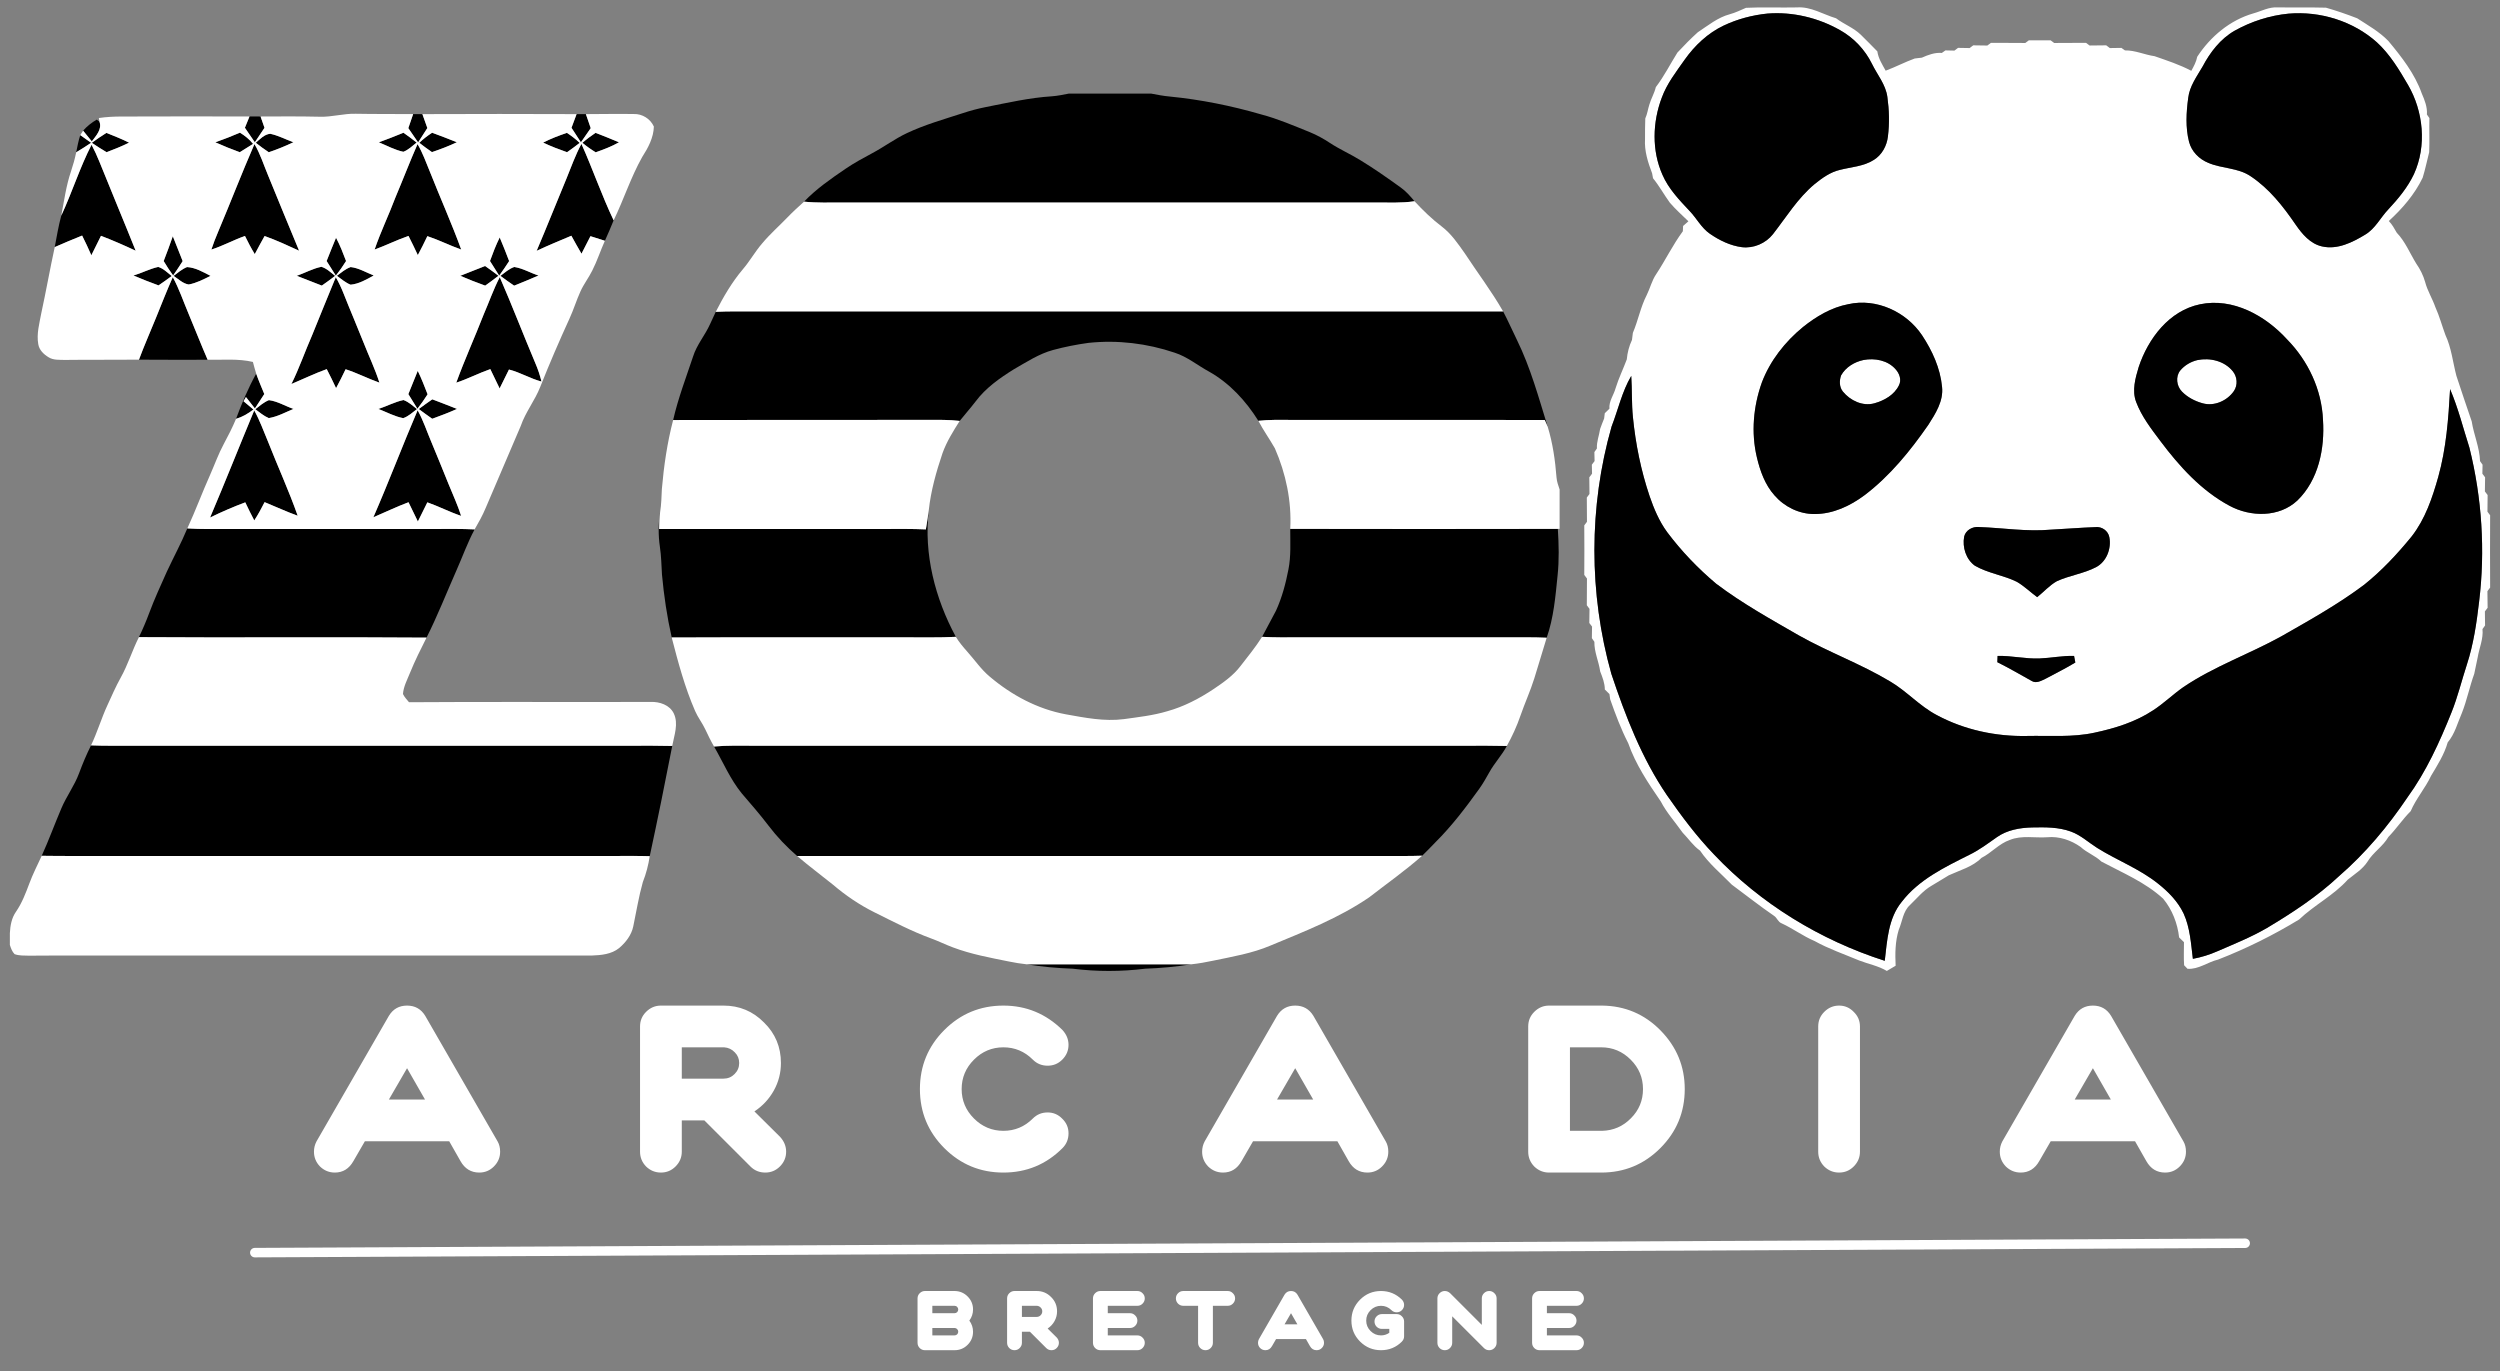 <svg width="186" height="102" viewBox="0 0 186 102" fill="none" xmlns="http://www.w3.org/2000/svg">
<rect x="0" y="0" width="186" height="102" fill="#808080" stroke="none"/>
<path d="M79.513 6.965H85.651C86.107 7.052 86.564 7.141 87.028 7.182C89.335 7.409 91.616 7.868 93.841 8.515C95.082 8.843 96.262 9.355 97.45 9.832C97.969 10.043 98.462 10.317 98.93 10.624C99.653 11.103 100.452 11.451 101.191 11.907C102.235 12.542 103.235 13.245 104.225 13.959C104.617 14.239 104.933 14.606 105.24 14.972C104.27 15.12 103.289 15.064 102.312 15.067C89.109 15.068 75.904 15.067 62.7 15.067C61.739 15.067 60.777 15.102 59.821 15.003C60.735 14.05 61.824 13.296 62.911 12.556C63.542 12.127 64.212 11.762 64.884 11.403C65.767 10.935 66.572 10.328 67.479 9.902C68.813 9.272 70.238 8.873 71.637 8.417C72.19 8.235 72.751 8.083 73.323 7.97C74.957 7.648 76.588 7.27 78.255 7.165C78.679 7.134 79.095 7.048 79.513 6.965Z" fill="black"/>
<path d="M30.738 8.489C30.967 8.491 31.197 8.491 31.426 8.491C31.547 8.836 31.672 9.181 31.795 9.526C31.564 9.883 31.337 10.239 31.108 10.595C30.86 10.243 30.619 9.89 30.379 9.533C30.5 9.185 30.621 8.839 30.738 8.489Z" fill="black"/>
<path d="M42.898 8.491C43.128 8.491 43.359 8.491 43.59 8.491C43.707 8.84 43.829 9.187 43.95 9.535C43.71 9.888 43.468 10.24 43.22 10.588C42.985 10.229 42.752 9.868 42.519 9.508C42.646 9.168 42.772 8.83 42.898 8.491Z" fill="black"/>
<path d="M18.563 8.666C18.837 8.668 19.11 8.668 19.385 8.668C19.48 8.948 19.579 9.229 19.679 9.509C19.44 9.869 19.201 10.226 18.959 10.584C18.71 10.228 18.464 9.867 18.221 9.506C18.335 9.226 18.45 8.946 18.563 8.666Z" fill="black"/>
<path d="M6.184 9.72C6.473 9.393 6.816 9.12 7.193 8.902C7.244 8.938 7.346 9.008 7.398 9.044C7.61 9.625 7.147 10.093 6.831 10.521C6.613 10.256 6.399 9.987 6.184 9.72Z" fill="black"/>
<path d="M6.831 10.625C7.183 10.364 7.546 10.119 7.918 9.887C8.486 10.116 9.056 10.338 9.602 10.614C9.06 10.886 8.496 11.106 7.931 11.324C7.556 11.102 7.19 10.869 6.831 10.625Z" fill="black"/>
<path d="M16.021 10.588C16.639 10.369 17.25 10.129 17.854 9.87C18.219 10.098 18.562 10.364 18.828 10.706C18.501 10.917 18.171 11.124 17.839 11.325C17.223 11.103 16.618 10.854 16.021 10.588Z" fill="black"/>
<path d="M19.03 10.622C19.345 10.351 19.665 9.993 20.105 9.953C20.706 10.079 21.254 10.376 21.83 10.583C21.234 10.867 20.621 11.116 19.996 11.327C19.665 11.105 19.34 10.873 19.03 10.622Z" fill="black"/>
<path d="M28.186 10.588C28.801 10.366 29.41 10.123 30.017 9.875C30.351 10.11 30.68 10.351 30.998 10.605C30.684 10.853 30.39 11.149 30.01 11.294C29.369 11.158 28.789 10.835 28.186 10.588Z" fill="black"/>
<path d="M31.197 10.625C31.485 10.342 31.809 10.098 32.149 9.875C32.767 10.1 33.38 10.338 33.991 10.583C33.389 10.867 32.768 11.106 32.137 11.317C31.818 11.095 31.502 10.867 31.197 10.625Z" fill="black"/>
<path d="M40.408 10.61C40.975 10.317 41.574 10.091 42.179 9.884C42.514 10.107 42.837 10.351 43.129 10.631C42.823 10.871 42.506 11.101 42.188 11.325C41.584 11.113 40.985 10.884 40.408 10.61Z" fill="black"/>
<path d="M43.331 10.624C43.641 10.355 43.97 10.11 44.31 9.883C44.893 10.113 45.477 10.338 46.053 10.587C45.504 10.901 44.911 11.122 44.318 11.332C43.972 11.12 43.641 10.884 43.331 10.624Z" fill="black"/>
<path d="M5.973 10.053C6.244 10.241 6.512 10.432 6.78 10.624C6.416 10.869 6.047 11.106 5.669 11.33C5.755 10.901 5.836 10.47 5.973 10.053Z" fill="black"/>
<path d="M18.931 10.72C19.369 11.457 19.623 12.281 19.954 13.068C20.725 14.928 21.47 16.798 22.253 18.652C21.408 18.263 20.563 17.872 19.686 17.56C19.433 18.005 19.195 18.457 18.955 18.907C18.687 18.471 18.451 18.016 18.226 17.556C17.376 17.855 16.584 18.293 15.725 18.569C15.872 18.115 16.049 17.669 16.236 17.229C17.151 15.067 17.991 12.873 18.931 10.72Z" fill="black"/>
<path d="M31.065 10.721C31.448 11.372 31.699 12.086 31.986 12.781C32.75 14.714 33.602 16.613 34.315 18.566C33.462 18.266 32.655 17.853 31.796 17.569C31.572 18.044 31.335 18.514 31.086 18.978C30.864 18.498 30.631 18.024 30.393 17.553C29.534 17.846 28.724 18.258 27.87 18.567C28.318 17.249 28.929 15.996 29.418 14.693C29.976 13.374 30.489 12.034 31.065 10.721Z" fill="black"/>
<path d="M42.138 13.301C42.495 12.429 42.809 11.536 43.258 10.704C44.102 12.583 44.767 14.536 45.654 16.395C45.444 16.904 45.235 17.413 45.004 17.913C44.646 17.802 44.288 17.685 43.93 17.572C43.711 18.009 43.489 18.443 43.263 18.876C43.002 18.434 42.756 17.986 42.509 17.539C41.643 17.904 40.774 18.262 39.925 18.662C40.685 16.886 41.392 15.086 42.138 13.301Z" fill="black"/>
<path d="M4.557 16.048C5.365 14.311 5.935 12.473 6.812 10.768C7.029 11.184 7.228 11.61 7.401 12.045C8.286 14.253 9.212 16.444 10.094 18.654C9.247 18.255 8.387 17.881 7.514 17.545C7.275 18.027 7.036 18.509 6.797 18.992C6.582 18.498 6.352 18.009 6.11 17.526C5.426 17.799 4.747 18.088 4.072 18.384C4.222 17.603 4.348 16.816 4.557 16.048Z" fill="black"/>
<path d="M12.857 17.577C13.105 18.193 13.351 18.808 13.59 19.427C13.362 19.788 13.126 20.145 12.88 20.494C12.63 20.148 12.395 19.791 12.177 19.423C12.408 18.809 12.649 18.2 12.857 17.577Z" fill="black"/>
<path d="M25 17.689C25.299 18.245 25.525 18.834 25.747 19.422C25.512 19.795 25.262 20.16 24.986 20.507C24.758 20.145 24.529 19.783 24.301 19.421C24.532 18.842 24.759 18.264 25 17.689Z" fill="black"/>
<path d="M36.455 19.42C36.669 18.825 36.897 18.234 37.178 17.666C37.428 18.246 37.653 18.836 37.88 19.425C37.644 19.793 37.399 20.155 37.14 20.505C36.911 20.143 36.683 19.783 36.455 19.42Z" fill="black"/>
<path d="M9.93 20.498C10.554 20.314 11.136 19.999 11.772 19.859C12.164 19.979 12.461 20.288 12.775 20.536C12.454 20.778 12.126 21.009 11.793 21.234C11.165 21.006 10.546 20.76 9.93 20.498Z" fill="black"/>
<path d="M12.915 20.529C13.234 20.29 13.541 20.019 13.915 19.87C14.545 19.905 15.112 20.242 15.663 20.524C15.143 20.785 14.617 21.061 14.04 21.167C13.606 21.104 13.275 20.757 12.915 20.529Z" fill="black"/>
<path d="M22.077 20.521C22.693 20.307 23.271 19.976 23.915 19.85C24.311 19.972 24.614 20.276 24.932 20.526C24.608 20.775 24.277 21.015 23.942 21.249C23.321 21.003 22.7 20.763 22.077 20.521Z" fill="black"/>
<path d="M26.089 19.869C26.698 19.938 27.24 20.276 27.805 20.494C27.269 20.795 26.709 21.121 26.087 21.183C25.705 21.033 25.392 20.756 25.064 20.52C25.39 20.282 25.702 20.003 26.089 19.869Z" fill="black"/>
<path d="M34.244 20.52C34.859 20.275 35.475 20.032 36.09 19.791C36.427 20.026 36.761 20.265 37.085 20.518C36.762 20.771 36.432 21.013 36.099 21.251C35.475 21.023 34.852 20.787 34.244 20.52Z" fill="black"/>
<path d="M38.259 19.863C38.893 19.956 39.456 20.307 40.064 20.498C39.466 20.765 38.857 21.005 38.252 21.253C37.907 21.017 37.564 20.777 37.232 20.524C37.557 20.282 37.87 19.999 38.259 19.863Z" fill="black"/>
<path d="M12.856 20.618C13.334 21.5 13.651 22.453 14.041 23.372C14.517 24.501 14.958 25.643 15.448 26.766C13.744 26.767 12.041 26.773 10.338 26.759C10.728 25.709 11.184 24.685 11.604 23.647C12.016 22.635 12.412 21.616 12.856 20.618Z" fill="black"/>
<path d="M24.985 20.62C25.211 21.024 25.409 21.443 25.577 21.875C26.054 23.087 26.573 24.282 27.051 25.494C27.441 26.487 27.906 27.452 28.229 28.47C27.377 28.168 26.572 27.75 25.713 27.472C25.488 27.947 25.252 28.415 25.003 28.878C24.782 28.401 24.55 27.93 24.31 27.463C23.413 27.784 22.557 28.203 21.68 28.571C22.265 27.392 22.691 26.146 23.22 24.942C23.795 23.497 24.402 22.063 24.985 20.62Z" fill="black"/>
<path d="M35.987 23.392C36.389 22.47 36.717 21.514 37.182 20.62C38.103 22.732 38.927 24.884 39.824 27.006C40.017 27.452 40.173 27.913 40.285 28.387C39.45 28.168 38.705 27.703 37.867 27.493C37.639 27.964 37.404 28.431 37.172 28.899C36.938 28.421 36.706 27.943 36.479 27.462C35.619 27.762 34.811 28.187 33.945 28.472C34.568 26.756 35.326 25.094 35.987 23.392Z" fill="black"/>
<path d="M53.252 23.2C54.231 23.149 55.212 23.173 56.192 23.17C74.738 23.167 93.285 23.173 111.831 23.167C112.201 23.863 112.511 24.587 112.861 25.293C113.871 27.351 114.475 29.571 115.15 31.752C115.079 31.581 115.003 31.414 114.928 31.247C108.648 31.236 102.368 31.248 96.088 31.241C95.266 31.237 94.441 31.217 93.622 31.309C92.702 29.837 91.493 28.518 89.97 27.657C89.107 27.192 88.339 26.541 87.394 26.24C85.343 25.545 83.141 25.281 80.985 25.51C80.1 25.631 79.22 25.804 78.357 26.037C77.297 26.322 76.375 26.937 75.432 27.474C74.379 28.129 73.337 28.862 72.587 29.865C72.21 30.363 71.788 30.825 71.402 31.316C70.627 31.227 69.846 31.233 69.066 31.24C62.738 31.251 56.41 31.23 50.082 31.251C50.45 29.637 51.042 28.091 51.565 26.524C51.839 25.648 52.456 24.945 52.828 24.116C52.971 23.811 53.105 23.503 53.252 23.2Z" fill="black"/>
<path d="M31.081 27.592C31.358 28.159 31.584 28.749 31.813 29.336C31.577 29.705 31.328 30.066 31.056 30.411C30.829 30.05 30.604 29.687 30.382 29.322C30.616 28.746 30.843 28.166 31.081 27.592Z" fill="black"/>
<path d="M17.561 31.162C17.987 30.011 18.465 28.878 19.061 27.801C19.239 28.316 19.458 28.814 19.664 29.318C19.433 29.677 19.2 30.033 18.965 30.388C18.741 30.107 18.52 29.823 18.298 29.54C18.253 29.617 18.164 29.774 18.119 29.852C18.365 30.056 18.611 30.26 18.854 30.466C18.465 30.769 18.038 31.022 17.561 31.162Z" fill="black"/>
<path d="M18.994 30.446C19.316 30.2 19.627 29.921 20.007 29.771C20.652 29.852 21.226 30.217 21.837 30.424C21.234 30.672 20.647 31.003 19.997 31.107C19.625 30.951 19.317 30.682 18.994 30.446Z" fill="black"/>
<path d="M28.156 30.427C28.783 30.221 29.373 29.899 30.021 29.762C30.404 29.902 30.707 30.189 31.024 30.435C30.699 30.681 30.392 30.975 30 31.111C29.353 30.987 28.766 30.663 28.156 30.427Z" fill="black"/>
<path d="M31.157 30.432C31.487 30.183 31.825 29.945 32.164 29.711C32.78 29.941 33.389 30.183 34.002 30.424C33.398 30.695 32.78 30.931 32.157 31.156C31.82 30.919 31.485 30.68 31.157 30.432Z" fill="black"/>
<path d="M18.914 30.537C19.333 31.279 19.611 32.086 19.944 32.868C20.665 34.708 21.493 36.507 22.148 38.371C21.312 38.072 20.508 37.692 19.686 37.359C19.45 37.823 19.205 38.284 18.918 38.719C18.683 38.277 18.461 37.828 18.249 37.374C17.358 37.708 16.483 38.086 15.629 38.504C16.755 35.861 17.809 33.189 18.914 30.537Z" fill="black"/>
<path d="M31.071 30.525C31.494 31.274 31.755 32.097 32.092 32.885C32.526 33.917 32.942 34.958 33.365 35.997C33.685 36.789 34.049 37.565 34.309 38.381C33.452 38.096 32.648 37.674 31.795 37.374C31.566 37.852 31.329 38.328 31.089 38.799C30.854 38.323 30.622 37.844 30.394 37.366C29.506 37.7 28.65 38.113 27.779 38.485C28.926 35.852 29.942 33.165 31.071 30.525Z" fill="black"/>
<path d="M68.885 39.387C68.969 38.913 69.032 38.437 69.102 37.96C68.717 41.215 69.57 44.523 71.115 47.38C69.867 47.451 68.618 47.41 67.368 47.419C61.571 47.426 55.773 47.404 49.976 47.43C49.628 45.888 49.396 44.324 49.251 42.751C49.209 42.06 49.199 41.367 49.096 40.681C48.971 39.823 48.973 38.947 49.116 38.09C49.06 38.51 49.048 38.933 49.042 39.356C54.632 39.356 60.223 39.356 65.812 39.356C66.837 39.356 67.861 39.34 68.885 39.387Z" fill="black"/>
<path d="M12.412 42.534C12.914 41.458 13.48 40.411 13.937 39.313C14.958 39.381 15.982 39.355 17.004 39.356C22.145 39.356 27.285 39.356 32.425 39.356C33.388 39.356 34.35 39.339 35.312 39.387C34.784 40.366 34.414 41.418 33.962 42.432C33.224 44.103 32.557 45.807 31.734 47.44C24.602 47.38 17.468 47.454 10.336 47.403C10.618 46.822 10.871 46.227 11.096 45.622C11.486 44.572 11.955 43.556 12.412 42.534Z" fill="black"/>
<path d="M95.994 39.347C102.631 39.362 109.267 39.362 115.903 39.347C115.976 40.507 116.007 41.674 115.883 42.831C115.726 44.384 115.594 45.964 115.074 47.448C114.592 47.428 114.11 47.417 113.629 47.417C107.972 47.421 102.313 47.417 96.654 47.418C95.736 47.418 94.816 47.437 93.899 47.38C94.239 46.73 94.597 46.086 94.935 45.434C95.38 44.459 95.658 43.414 95.86 42.364C96.057 41.37 95.992 40.353 95.994 39.347Z" fill="black"/>
<path d="M6.773 55.456C7.777 55.495 8.783 55.48 9.789 55.481C22.192 55.481 34.595 55.481 46.996 55.481C48.002 55.481 49.008 55.471 50.014 55.499C49.482 58.238 48.927 60.972 48.34 63.7C47.469 63.674 46.596 63.684 45.723 63.685C33.179 63.685 20.636 63.685 8.091 63.685C6.429 63.681 4.766 63.696 3.104 63.671C3.628 62.518 4.061 61.326 4.557 60.161C4.936 59.255 5.538 58.46 5.88 57.538C6.143 56.829 6.434 56.132 6.773 55.456Z" fill="black"/>
<path d="M53.125 55.54C54.097 55.451 55.075 55.481 56.051 55.481C73.735 55.481 91.419 55.481 109.103 55.481C110.105 55.481 111.106 55.471 112.11 55.499C111.736 56.197 111.181 56.776 110.801 57.468C110.567 57.884 110.334 58.301 110.055 58.689C109.058 60.078 108.018 61.449 106.803 62.658C106.472 62.993 106.152 63.34 105.811 63.663C104.882 63.699 103.951 63.682 103.02 63.685C88.45 63.686 73.878 63.683 59.306 63.686C58.521 63.009 57.805 62.255 57.178 61.429C56.549 60.601 55.864 59.819 55.188 59.03C54.329 57.976 53.8 56.709 53.125 55.54Z" fill="black"/>
<path d="M76.376 71.745C80.462 71.75 84.549 71.749 88.636 71.745C87.497 71.926 86.35 72.03 85.198 72.071C83.412 72.293 81.597 72.295 79.808 72.071C78.658 72.03 77.512 71.927 76.376 71.745Z" fill="black"/>
<path d="M23.799 8.685C24.7 8.714 25.577 8.436 26.478 8.464C27.899 8.492 29.318 8.474 30.738 8.489C30.621 8.839 30.5 9.185 30.379 9.533C30.619 9.89 30.86 10.243 31.107 10.595C31.337 10.239 31.564 9.883 31.795 9.526C31.672 9.181 31.547 8.836 31.426 8.491C35.25 8.475 39.074 8.475 42.898 8.491C42.772 8.83 42.646 9.168 42.519 9.508C42.752 9.868 42.985 10.229 43.22 10.588C43.468 10.241 43.71 9.888 43.95 9.535C43.829 9.187 43.707 8.84 43.59 8.491C44.778 8.491 45.965 8.46 47.153 8.484C47.78 8.457 48.397 8.846 48.647 9.417C48.626 10.243 48.22 11 47.781 11.679C46.932 13.187 46.409 14.843 45.654 16.395C44.767 14.536 44.102 12.583 43.258 10.704C42.809 11.536 42.495 12.429 42.138 13.301C41.392 15.086 40.685 16.886 39.925 18.662C40.774 18.262 41.643 17.904 42.509 17.539C42.756 17.986 43.002 18.434 43.263 18.876C43.489 18.443 43.711 18.009 43.93 17.572C44.288 17.685 44.646 17.802 45.004 17.913C44.675 18.644 44.43 19.412 44.065 20.128C43.802 20.66 43.435 21.132 43.189 21.674C42.886 22.338 42.677 23.041 42.369 23.705C41.605 25.377 40.876 27.064 40.198 28.773C39.805 29.791 39.099 30.653 38.745 31.688C37.87 33.721 37.005 35.758 36.135 37.792C35.905 38.346 35.612 38.869 35.312 39.387C34.35 39.339 33.388 39.356 32.424 39.356C27.285 39.356 22.145 39.356 17.004 39.356C15.982 39.355 14.958 39.381 13.937 39.313C14.548 37.994 15.049 36.627 15.644 35.301C15.977 34.547 16.253 33.767 16.644 33.042C16.974 32.426 17.295 31.807 17.561 31.162C18.038 31.022 18.465 30.769 18.854 30.466C18.611 30.259 18.365 30.056 18.119 29.852C18.164 29.774 18.253 29.617 18.298 29.54C18.52 29.822 18.741 30.107 18.965 30.388C19.199 30.033 19.433 29.677 19.663 29.317C19.458 28.814 19.239 28.316 19.061 27.801C18.97 27.513 18.894 27.22 18.816 26.928C17.711 26.668 16.571 26.787 15.448 26.766C14.958 25.643 14.517 24.501 14.041 23.372C13.651 22.453 13.334 21.5 12.856 20.619C12.412 21.616 12.015 22.636 11.604 23.647C11.184 24.685 10.728 25.709 10.338 26.759C8.501 26.779 6.666 26.755 4.83 26.779C4.42 26.764 3.968 26.81 3.606 26.575C3.251 26.36 2.917 26.04 2.848 25.612C2.708 24.835 2.934 24.058 3.073 23.297C3.427 21.664 3.717 20.017 4.072 18.384C4.747 18.088 5.426 17.799 6.11 17.526C6.352 18.009 6.581 18.498 6.796 18.992C7.036 18.509 7.275 18.027 7.514 17.545C8.387 17.881 9.247 18.255 10.094 18.654C9.211 16.444 8.286 14.253 7.401 12.045C7.228 11.61 7.028 11.184 6.812 10.768C5.935 12.473 5.365 14.311 4.557 16.048C4.772 14.944 4.918 13.82 5.281 12.753C5.438 12.286 5.571 11.812 5.669 11.33C6.047 11.106 6.416 10.868 6.779 10.624C6.512 10.431 6.243 10.241 5.973 10.052C6.04 9.939 6.11 9.829 6.184 9.72C6.399 9.987 6.613 10.256 6.83 10.521C7.147 10.093 7.61 9.625 7.398 9.044C7.386 8.979 7.364 8.846 7.354 8.781C7.925 8.697 8.503 8.668 9.08 8.67C12.242 8.655 15.402 8.661 18.563 8.666C18.45 8.946 18.335 9.226 18.22 9.506C18.464 9.867 18.71 10.228 18.959 10.584C19.201 10.226 19.44 9.868 19.679 9.509C19.579 9.229 19.48 8.948 19.385 8.668C20.856 8.659 22.327 8.652 23.799 8.685ZM6.83 10.625C7.19 10.868 7.556 11.102 7.931 11.324C8.496 11.106 9.06 10.886 9.602 10.614C9.056 10.338 8.486 10.116 7.918 9.887C7.546 10.119 7.183 10.364 6.83 10.625ZM16.02 10.588C16.618 10.854 17.223 11.103 17.838 11.325C18.171 11.125 18.501 10.917 18.827 10.706C18.561 10.364 18.219 10.098 17.854 9.87C17.25 10.129 16.639 10.369 16.02 10.588ZM19.03 10.622C19.34 10.873 19.665 11.105 19.996 11.327C20.621 11.116 21.234 10.867 21.829 10.583C21.254 10.376 20.706 10.079 20.105 9.953C19.665 9.993 19.345 10.351 19.03 10.622ZM28.186 10.588C28.788 10.835 29.369 11.159 30.009 11.294C30.39 11.149 30.684 10.853 30.998 10.605C30.68 10.351 30.35 10.11 30.017 9.876C29.41 10.123 28.801 10.366 28.186 10.588ZM31.196 10.625C31.502 10.867 31.817 11.095 32.137 11.317C32.768 11.106 33.389 10.867 33.99 10.583C33.379 10.338 32.767 10.101 32.148 9.876C31.809 10.098 31.485 10.342 31.196 10.625ZM40.408 10.61C40.985 10.884 41.583 11.113 42.188 11.325C42.506 11.101 42.823 10.871 43.128 10.631C42.837 10.351 42.514 10.107 42.179 9.884C41.574 10.091 40.975 10.317 40.408 10.61ZM43.331 10.624C43.64 10.884 43.971 11.12 44.318 11.332C44.911 11.122 45.504 10.901 46.053 10.587C45.477 10.338 44.892 10.113 44.31 9.883C43.97 10.11 43.64 10.355 43.331 10.624ZM18.931 10.72C17.991 12.873 17.151 15.067 16.236 17.229C16.049 17.669 15.872 18.115 15.725 18.569C16.584 18.293 17.376 17.855 18.226 17.556C18.451 18.016 18.687 18.471 18.955 18.907C19.195 18.457 19.433 18.005 19.686 17.56C20.563 17.872 21.408 18.263 22.252 18.652C21.47 16.798 20.724 14.928 19.953 13.068C19.622 12.282 19.369 11.457 18.931 10.72ZM31.065 10.721C30.489 12.034 29.976 13.374 29.418 14.693C28.929 15.996 28.317 17.249 27.87 18.567C28.723 18.258 29.534 17.846 30.393 17.553C30.631 18.024 30.864 18.498 31.086 18.978C31.335 18.514 31.571 18.044 31.796 17.569C32.655 17.853 33.461 18.266 34.315 18.566C33.601 16.613 32.75 14.714 31.986 12.781C31.699 12.086 31.448 11.372 31.065 10.721ZM12.857 17.577C12.649 18.2 12.407 18.809 12.177 19.423C12.395 19.791 12.629 20.148 12.88 20.494C13.126 20.145 13.362 19.788 13.59 19.427C13.351 18.808 13.105 18.193 12.857 17.577ZM25 17.689C24.759 18.263 24.532 18.842 24.301 19.42C24.529 19.782 24.758 20.145 24.986 20.507C25.262 20.16 25.512 19.795 25.747 19.422C25.525 18.833 25.298 18.245 25 17.689ZM36.455 19.42C36.683 19.782 36.91 20.143 37.14 20.505C37.399 20.154 37.643 19.792 37.88 19.425C37.653 18.836 37.428 18.246 37.178 17.666C36.896 18.234 36.669 18.825 36.455 19.42ZM9.93 20.498C10.546 20.76 11.165 21.006 11.793 21.234C12.126 21.009 12.454 20.778 12.775 20.536C12.461 20.288 12.164 19.979 11.772 19.859C11.136 19.999 10.554 20.314 9.93 20.498ZM12.915 20.529C13.274 20.757 13.606 21.104 14.04 21.167C14.617 21.061 15.143 20.785 15.663 20.524C15.112 20.242 14.545 19.906 13.915 19.87C13.54 20.019 13.233 20.29 12.915 20.529ZM22.077 20.521C22.7 20.763 23.321 21.003 23.942 21.249C24.277 21.015 24.608 20.776 24.932 20.526C24.614 20.276 24.311 19.972 23.915 19.85C23.271 19.976 22.692 20.307 22.077 20.521ZM26.089 19.869C25.702 20.003 25.39 20.282 25.064 20.52C25.392 20.756 25.704 21.033 26.086 21.183C26.709 21.121 27.269 20.795 27.805 20.494C27.239 20.276 26.698 19.938 26.089 19.869ZM34.244 20.52C34.852 20.787 35.475 21.023 36.098 21.251C36.432 21.013 36.762 20.771 37.084 20.518C36.761 20.265 36.427 20.026 36.09 19.791C35.475 20.032 34.859 20.275 34.244 20.52ZM38.259 19.863C37.87 19.999 37.557 20.282 37.232 20.524C37.564 20.777 37.907 21.017 38.252 21.254C38.857 21.005 39.465 20.766 40.064 20.498C39.456 20.307 38.892 19.956 38.259 19.863ZM24.984 20.62C24.401 22.063 23.794 23.497 23.22 24.942C22.691 26.146 22.265 27.392 21.68 28.571C22.557 28.203 23.413 27.784 24.309 27.463C24.55 27.93 24.782 28.401 25.003 28.878C25.252 28.415 25.488 27.947 25.713 27.472C26.572 27.75 27.377 28.168 28.228 28.47C27.906 27.452 27.44 26.487 27.051 25.494C26.573 24.282 26.054 23.087 25.577 21.875C25.409 21.443 25.211 21.024 24.984 20.62ZM35.987 23.392C35.326 25.094 34.568 26.756 33.945 28.472C34.811 28.187 35.619 27.762 36.479 27.462C36.705 27.943 36.937 28.421 37.172 28.899C37.404 28.431 37.639 27.964 37.867 27.493C38.704 27.704 39.45 28.168 40.285 28.387C40.173 27.913 40.017 27.452 39.823 27.006C38.926 24.884 38.103 22.732 37.182 20.62C36.717 21.514 36.389 22.47 35.987 23.392ZM31.08 27.592C30.843 28.166 30.616 28.746 30.381 29.322C30.604 29.687 30.829 30.05 31.056 30.411C31.328 30.066 31.577 29.705 31.813 29.336C31.584 28.749 31.358 28.159 31.08 27.592ZM18.994 30.446C19.317 30.682 19.625 30.951 19.997 31.107C20.647 31.003 21.234 30.672 21.837 30.424C21.225 30.217 20.652 29.852 20.007 29.771C19.627 29.922 19.316 30.2 18.994 30.446ZM28.156 30.426C28.766 30.663 29.353 30.987 30 31.111C30.391 30.975 30.698 30.681 31.024 30.435C30.707 30.189 30.404 29.902 30.021 29.762C29.373 29.899 28.783 30.221 28.156 30.426ZM31.157 30.432C31.485 30.68 31.82 30.919 32.157 31.156C32.779 30.931 33.398 30.695 34.002 30.424C33.389 30.183 32.779 29.941 32.164 29.711C31.825 29.945 31.486 30.183 31.157 30.432ZM18.914 30.537C17.809 33.189 16.755 35.861 15.629 38.505C16.483 38.086 17.358 37.708 18.249 37.374C18.461 37.828 18.683 38.277 18.918 38.719C19.205 38.284 19.45 37.823 19.686 37.359C20.508 37.693 21.312 38.072 22.148 38.371C21.493 36.507 20.665 34.708 19.944 32.868C19.611 32.086 19.332 31.279 18.914 30.537ZM31.07 30.525C29.942 33.165 28.926 35.852 27.778 38.485C28.65 38.113 29.506 37.7 30.394 37.366C30.622 37.844 30.854 38.323 31.089 38.799C31.329 38.328 31.566 37.852 31.795 37.374C32.648 37.674 33.452 38.096 34.309 38.381C34.048 37.565 33.685 36.789 33.365 35.997C32.942 34.958 32.526 33.917 32.092 32.885C31.755 32.097 31.494 31.274 31.07 30.525Z" fill="white"/>
<path d="M58.6 16.16C58.989 15.755 59.405 15.379 59.821 15.003C60.777 15.102 61.739 15.067 62.7 15.067C75.903 15.067 89.109 15.068 102.312 15.067C103.288 15.064 104.27 15.12 105.239 14.972C105.87 15.652 106.538 16.302 107.278 16.863C107.977 17.395 108.475 18.132 108.976 18.842C109.923 20.286 110.973 21.667 111.831 23.167C93.285 23.173 74.738 23.167 56.192 23.17C55.211 23.173 54.231 23.149 53.252 23.2C53.822 22.085 54.455 20.992 55.268 20.034C55.791 19.423 56.182 18.712 56.71 18.104C57.291 17.409 57.973 16.811 58.6 16.16Z" fill="white"/>
<path d="M50.082 31.251C56.41 31.23 62.738 31.251 69.066 31.24C69.846 31.233 70.626 31.227 71.402 31.316C70.919 32.081 70.43 32.859 70.123 33.716C69.657 35.097 69.257 36.507 69.101 37.96C69.032 38.437 68.968 38.913 68.885 39.387C67.861 39.34 66.836 39.356 65.812 39.356C60.222 39.356 54.632 39.356 49.042 39.356C49.047 38.933 49.06 38.51 49.115 38.09C49.205 37.526 49.215 36.954 49.243 36.384C49.391 34.654 49.643 32.933 50.082 31.251Z" fill="white"/>
<path d="M93.622 31.309C94.441 31.217 95.266 31.237 96.088 31.241C102.368 31.248 108.648 31.235 114.928 31.247C115.003 31.414 115.079 31.581 115.15 31.752C115.526 32.978 115.706 34.255 115.806 35.531C115.83 35.838 115.939 36.127 116.035 36.417V39.345L115.902 39.347C109.267 39.361 102.631 39.361 95.994 39.347C96.106 37.295 95.672 35.233 94.851 33.356C94.459 32.663 93.991 32.016 93.622 31.309Z" fill="white"/>
<path d="M8.979 50.42C9.52 49.455 9.838 48.387 10.336 47.403C17.468 47.454 24.602 47.38 31.734 47.44C31.3 48.298 30.87 49.16 30.507 50.053C30.302 50.568 30.021 51.072 29.981 51.635C30.09 51.864 30.268 52.051 30.43 52.246C36.425 52.202 42.422 52.245 48.418 52.223C49.074 52.201 49.814 52.444 50.124 53.069C50.502 53.849 50.157 54.707 50.014 55.499C49.008 55.471 48.002 55.481 46.996 55.481C34.595 55.481 22.192 55.481 9.789 55.481C8.783 55.48 7.777 55.495 6.772 55.455C7.242 54.478 7.545 53.43 8.003 52.445C8.317 51.765 8.612 51.075 8.979 50.42Z" fill="white"/>
<path d="M49.975 47.43C55.773 47.404 61.571 47.426 67.368 47.419C68.618 47.41 69.867 47.451 71.115 47.38C71.355 47.778 71.655 48.134 71.963 48.481C72.522 49.102 72.993 49.808 73.641 50.345C75.263 51.719 77.201 52.761 79.304 53.146C80.721 53.4 82.166 53.689 83.609 53.504C84.695 53.352 85.791 53.233 86.844 52.917C88.088 52.572 89.243 51.966 90.312 51.253C91.031 50.767 91.757 50.259 92.289 49.56C92.842 48.847 93.415 48.144 93.899 47.38C94.816 47.437 95.735 47.419 96.653 47.419C102.312 47.417 107.971 47.421 113.629 47.417C114.11 47.417 114.592 47.428 115.073 47.448C114.759 48.447 114.475 49.455 114.158 50.453C113.861 51.407 113.442 52.316 113.117 53.26C112.851 54.035 112.507 54.782 112.109 55.499C111.106 55.471 110.105 55.481 109.103 55.481C91.419 55.481 73.735 55.481 56.05 55.481C55.074 55.481 54.097 55.451 53.125 55.541C52.879 55.122 52.672 54.683 52.464 54.246C52.245 53.781 51.922 53.373 51.717 52.901C50.95 51.142 50.454 49.283 49.975 47.43Z" fill="white"/>
<path d="M3.104 63.671C4.766 63.696 6.429 63.681 8.091 63.685C20.635 63.685 33.178 63.685 45.723 63.685C46.596 63.683 47.469 63.673 48.34 63.7C48.24 64.358 48.073 65.006 47.827 65.626C47.522 66.706 47.347 67.819 47.116 68.917C46.983 69.565 46.56 70.115 46.065 70.535C45.496 70.996 44.731 71.068 44.028 71.092C31.577 71.09 19.127 71.092 6.676 71.091C5.165 71.092 3.654 71.084 2.143 71.102C1.79 71.092 1.422 71.112 1.085 70.988C0.901 70.801 0.812 70.548 0.734 70.305V69.426C0.761 68.865 0.866 68.287 1.197 67.821C1.637 67.18 1.913 66.45 2.184 65.727C2.446 65.022 2.789 64.352 3.104 63.671Z" fill="white"/>
<path d="M59.306 63.686C73.877 63.683 88.449 63.686 103.02 63.685C103.951 63.682 104.881 63.699 105.811 63.664C104.556 64.774 103.185 65.737 101.864 66.763C99.605 68.309 97.037 69.305 94.524 70.35C93.169 70.927 91.707 71.173 90.274 71.472C89.733 71.585 89.186 71.688 88.636 71.744C84.549 71.749 80.462 71.75 76.376 71.744C75.939 71.694 75.503 71.629 75.073 71.538C73.668 71.254 72.248 70.995 70.902 70.487C70.355 70.286 69.836 70.022 69.287 69.824C67.823 69.286 66.437 68.562 65.043 67.869C63.939 67.319 62.913 66.621 61.975 65.821C61.087 65.108 60.173 64.426 59.306 63.686Z" fill="white"/>
<path d="M128.701 1.058C129.117 0.945 129.505 0.753 129.902 0.582C131.161 0.516 132.424 0.582 133.687 0.552C134.728 0.476 135.639 1.073 136.604 1.361C137.19 1.803 137.901 2.063 138.436 2.577C138.856 2.984 139.262 3.407 139.674 3.823C139.748 4.348 140.041 4.804 140.294 5.259C141.028 4.986 141.72 4.619 142.456 4.352C142.631 4.331 142.808 4.311 142.987 4.29C143.456 4.081 143.947 3.896 144.474 3.938C144.54 3.891 144.673 3.797 144.739 3.75C144.907 3.753 145.244 3.761 145.411 3.765C145.477 3.714 145.611 3.612 145.679 3.561C145.963 3.565 146.251 3.571 146.541 3.576C146.608 3.526 146.742 3.424 146.808 3.373C147.156 3.379 147.506 3.383 147.858 3.388C147.924 3.337 148.06 3.238 148.126 3.187C148.976 3.198 149.829 3.185 150.682 3.198C150.749 3.149 150.883 3.048 150.949 2.999C151.485 3.006 152.024 3.006 152.564 2.999C152.632 3.049 152.765 3.149 152.831 3.198C153.62 3.187 154.408 3.198 155.199 3.187C155.267 3.238 155.4 3.337 155.466 3.386C155.877 3.381 156.289 3.379 156.703 3.373C156.771 3.424 156.904 3.526 156.972 3.576C157.256 3.571 157.542 3.567 157.832 3.563C157.898 3.61 158.032 3.703 158.098 3.75C158.856 3.735 159.558 4.077 160.302 4.181C161.226 4.504 162.165 4.807 163.033 5.269C163.217 4.937 163.402 4.6 163.473 4.224C164.454 2.72 165.915 1.495 167.657 0.994C168.25 0.832 168.813 0.505 169.447 0.552C170.648 0.569 171.851 0.539 173.052 0.572C173.839 0.798 174.612 1.064 175.376 1.361C176.176 1.881 177.02 2.355 177.692 3.046C178.68 4.235 179.659 5.481 180.18 6.955C180.395 7.452 180.603 7.966 180.562 8.521C180.609 8.587 180.701 8.721 180.748 8.786C180.724 9.633 180.769 10.479 180.731 11.324C180.568 11.956 180.44 12.6 180.246 13.223C179.651 14.461 178.734 15.523 177.726 16.443C177.978 16.696 178.143 17.01 178.32 17.317C178.951 17.972 179.292 18.838 179.764 19.604C180.056 20.023 180.291 20.485 180.43 20.98C180.6 21.635 180.967 22.21 181.189 22.845C181.494 23.517 181.682 24.23 181.938 24.921C182.386 25.879 182.491 26.95 182.757 27.965C183.139 29.092 183.498 30.229 183.895 31.351C184.05 32.346 184.483 33.293 184.515 34.308C184.562 34.373 184.656 34.507 184.703 34.575C184.699 34.742 184.692 35.076 184.688 35.243C184.739 35.311 184.84 35.444 184.891 35.512C184.882 35.861 184.88 36.211 184.876 36.563C184.927 36.628 185.029 36.764 185.079 36.83C185.07 37.242 185.068 37.654 185.066 38.068C185.115 38.134 185.217 38.27 185.266 38.336C185.256 40.129 185.256 41.923 185.266 43.715C185.215 43.783 185.115 43.916 185.064 43.984C185.068 44.395 185.07 44.807 185.079 45.221C185.029 45.287 184.927 45.422 184.876 45.488C184.88 45.836 184.882 46.186 184.889 46.536C184.842 46.604 184.744 46.736 184.697 46.804C184.771 47.53 184.456 48.204 184.34 48.908C184.266 49.319 184.157 49.723 184.084 50.133C183.735 51.09 183.542 52.093 183.167 53.04C182.841 53.783 182.644 54.604 182.109 55.234C181.855 56.128 181.347 56.925 180.874 57.715C180.442 58.639 179.755 59.411 179.354 60.352C178.753 60.949 178.29 61.66 177.699 62.266C177.291 62.974 176.564 63.409 176.144 64.105C175.776 64.674 175.19 65.028 174.676 65.444C173.626 66.616 172.186 67.331 171.055 68.41C169.141 69.575 167.115 70.58 165.026 71.393C164.252 71.576 163.567 72.139 162.75 72.078C162.688 72.013 162.562 71.881 162.498 71.815C162.457 71.243 162.491 70.669 162.487 70.096C162.397 70.01 162.216 69.835 162.126 69.746C162.011 68.704 161.612 67.674 160.938 66.861C159.609 65.637 157.917 64.939 156.343 64.1C155.884 63.654 155.263 63.447 154.8 63.014C154.085 62.509 153.202 62.206 152.321 62.291C151.391 62.357 150.416 62.129 149.53 62.492C148.726 62.767 148.169 63.452 147.42 63.827C146.765 64.495 145.82 64.74 144.992 65.122C144.562 65.391 144.124 65.641 143.693 65.907C143.07 66.268 142.618 66.84 142.104 67.331C141.577 67.808 141.532 68.566 141.265 69.185C140.999 70.053 140.992 70.951 141.035 71.851C140.817 71.981 140.598 72.109 140.38 72.238C139.74 71.856 138.997 71.723 138.31 71.454C137.201 70.989 136.059 70.599 135.004 70.012C134.142 69.648 133.393 69.08 132.546 68.692C132.288 68.593 132.213 68.291 131.999 68.145C130.922 67.409 129.902 66.594 128.851 65.822C128.044 64.996 127.133 64.252 126.485 63.288C125.968 62.925 125.622 62.391 125.185 61.946C124.641 61.173 123.997 60.467 123.56 59.624C122.621 58.259 121.691 56.87 121.14 55.295C120.6 54.244 120.188 53.138 119.796 52.025C119.783 51.927 119.756 51.733 119.743 51.637C119.657 51.553 119.485 51.383 119.399 51.299C119.399 50.826 119.222 50.388 119.054 49.955C118.951 49.211 118.605 48.511 118.622 47.751C118.576 47.683 118.482 47.545 118.435 47.478C118.437 47.19 118.441 46.904 118.448 46.617C118.398 46.55 118.296 46.416 118.245 46.35C118.249 45.998 118.253 45.648 118.26 45.3C118.209 45.234 118.11 45.099 118.059 45.033C118.066 44.368 118.061 43.706 118.07 43.041C118.021 42.975 117.919 42.84 117.87 42.774C117.88 41.545 117.88 40.318 117.87 39.089C117.919 39.023 118.021 38.889 118.07 38.821C118.061 38.219 118.066 37.618 118.059 37.018C118.108 36.95 118.209 36.817 118.258 36.751C118.253 36.337 118.251 35.925 118.245 35.512C118.296 35.444 118.398 35.311 118.448 35.243C118.445 35.076 118.437 34.741 118.433 34.573C118.484 34.505 118.586 34.37 118.637 34.304C118.633 34.136 118.625 33.801 118.622 33.634C118.669 33.566 118.763 33.432 118.81 33.367C118.78 32.866 118.979 32.401 119.049 31.913C119.147 31.654 119.237 31.39 119.348 31.134C119.359 31.038 119.384 30.843 119.395 30.745C119.482 30.66 119.657 30.491 119.743 30.406C119.692 29.849 120.06 29.399 120.199 28.885C120.425 28.151 120.765 27.458 121.033 26.739C121.078 26.237 121.204 25.747 121.419 25.292C121.439 25.115 121.462 24.94 121.486 24.763C121.878 23.842 122.057 22.841 122.518 21.949C122.772 21.441 122.896 20.87 123.222 20.396C123.912 19.351 124.46 18.211 125.204 17.204C125.207 17.106 125.217 16.91 125.222 16.812C125.352 16.696 125.484 16.581 125.618 16.466C125.153 16.011 124.663 15.578 124.238 15.082C123.805 14.488 123.451 13.835 122.985 13.262C122.968 13.172 122.934 12.988 122.917 12.895C122.608 12.082 122.333 11.226 122.39 10.345C122.392 9.835 122.388 9.323 122.409 8.813C122.559 8.485 122.602 8.124 122.713 7.781C122.84 7.337 123.088 6.934 123.193 6.483C123.809 5.677 124.264 4.766 124.801 3.91C125.285 3.388 125.787 2.88 126.314 2.402C127.075 1.901 127.801 1.297 128.701 1.058ZM131.5 1.009C130.374 1.124 129.264 1.417 128.24 1.903C127.06 2.464 126.085 3.388 125.335 4.448C124.709 5.342 124.02 6.219 123.641 7.256C122.945 9.084 122.883 11.201 123.688 13.006C124.14 14.047 124.936 14.877 125.704 15.694C126.231 16.238 126.578 16.953 127.216 17.392C127.923 17.88 128.725 18.273 129.586 18.388C130.461 18.499 131.368 18.109 131.912 17.416C132.896 16.152 133.749 14.751 134.991 13.71C135.558 13.249 136.173 12.803 136.9 12.636C137.739 12.423 138.652 12.38 139.401 11.903C140.013 11.533 140.38 10.851 140.461 10.153C140.583 9.176 140.557 8.18 140.42 7.207C140.295 6.289 139.672 5.566 139.277 4.757C138.761 3.701 137.92 2.812 136.894 2.24C135.27 1.32 133.365 0.862 131.5 1.009ZM170.276 1.015C168.87 1.15 167.494 1.594 166.263 2.281C165.197 2.889 164.437 3.887 163.872 4.952C163.443 5.694 162.903 6.413 162.803 7.29C162.658 8.363 162.594 9.479 162.862 10.537C163.044 11.262 163.611 11.839 164.298 12.116C165.312 12.553 166.506 12.472 167.443 13.11C168.826 14.025 169.869 15.355 170.795 16.711C171.281 17.415 171.883 18.137 172.758 18.333C173.901 18.597 175.025 18.032 175.975 17.454C176.726 17.008 177.104 16.189 177.692 15.576C178.429 14.787 179.13 13.94 179.596 12.957C180.558 10.849 180.308 8.291 179.152 6.309C178.495 5.18 177.806 4.034 176.835 3.144C175.07 1.568 172.623 0.815 170.276 1.015ZM137.515 22.632C136.258 22.869 135.131 23.541 134.142 24.332C132.81 25.424 131.703 26.826 131.086 28.445C130.449 30.219 130.273 32.181 130.711 34.025C130.952 35.042 131.317 36.068 132.025 36.858C132.763 37.709 133.866 38.253 135.001 38.243C136.363 38.249 137.653 37.643 138.724 36.841C140.614 35.409 142.123 33.545 143.467 31.608C144.005 30.767 144.604 29.83 144.489 28.787C144.357 27.398 143.761 26.092 142.998 24.94C141.828 23.195 139.597 22.162 137.515 22.632ZM163.68 22.64C161.382 23.118 159.827 25.183 159.12 27.304C158.871 28.134 158.608 29.052 158.928 29.901C159.33 30.976 160.042 31.895 160.725 32.804C162.137 34.688 163.773 36.502 165.873 37.628C167.443 38.477 169.572 38.509 170.927 37.234C172.506 35.699 172.971 33.361 172.83 31.234C172.736 28.99 171.725 26.846 170.161 25.254C168.553 23.487 166.129 22.128 163.68 22.64ZM119.901 31.736C118.198 37.711 118.206 44.156 119.884 50.135C120.937 53.279 122.145 56.411 124.022 59.166C125.093 60.706 126.22 62.215 127.523 63.571C130.988 67.237 135.428 69.946 140.226 71.484C140.403 69.978 140.484 68.322 141.489 67.096C142.756 65.445 144.675 64.525 146.49 63.614C147.231 63.258 147.89 62.763 148.56 62.291C149.321 61.751 150.271 61.585 151.188 61.562C152.153 61.542 153.155 61.53 154.077 61.869C154.809 62.133 155.383 62.679 156.035 63.089C157.512 64.013 159.174 64.636 160.546 65.731C161.318 66.341 162.035 67.068 162.462 67.968C162.942 69.024 163.008 70.202 163.15 71.337C163.771 71.222 164.379 71.036 164.958 70.78C166.208 70.238 167.479 69.729 168.659 69.042C170.554 67.911 172.412 66.693 174.029 65.18C175.986 63.482 177.663 61.48 179.109 59.334C180.511 57.403 181.505 55.217 182.388 53.011C182.856 51.85 183.148 50.629 183.536 49.441C184.029 47.931 184.259 46.354 184.443 44.782C184.912 40.959 184.656 37.05 183.726 33.312C183.259 31.855 182.89 30.359 182.286 28.949C182.166 31.145 182 33.357 181.405 35.486C180.967 37.039 180.436 38.616 179.431 39.905C178.365 41.214 177.208 42.454 175.888 43.51C173.957 44.957 171.845 46.136 169.752 47.331C167.349 48.665 164.719 49.576 162.434 51.127C161.659 51.667 160.981 52.338 160.187 52.849C158.877 53.717 157.354 54.186 155.831 54.511C154.183 54.873 152.487 54.721 150.815 54.756C148.496 54.807 146.145 54.303 144.098 53.203C142.812 52.53 141.844 51.404 140.591 50.679C138.419 49.381 136.027 48.513 133.824 47.269C131.735 46.064 129.616 44.892 127.688 43.433C126.331 42.294 125.096 41.003 124.033 39.585C123.444 38.78 123.052 37.852 122.73 36.913C122.09 35.014 121.688 33.037 121.49 31.044C121.385 30.022 121.434 28.992 121.366 27.966C120.677 29.135 120.389 30.481 119.901 31.736ZM146.132 39.93C145.989 40.715 146.27 41.614 146.932 42.089C147.905 42.652 149.055 42.791 150.057 43.288C150.603 43.606 151.058 44.054 151.566 44.428C152.056 44.039 152.475 43.555 153.023 43.245C153.964 42.81 155.022 42.68 155.946 42.198C156.727 41.789 157.098 40.811 156.936 39.969C156.848 39.493 156.377 39.162 155.903 39.217C154.792 39.26 153.684 39.348 152.575 39.407C150.791 39.569 149.012 39.273 147.233 39.211C146.759 39.16 146.238 39.448 146.132 39.93ZM148.621 48.801C148.615 48.917 148.605 49.151 148.602 49.268C149.469 49.699 150.305 50.188 151.152 50.659C151.493 50.877 151.875 50.645 152.193 50.497C152.931 50.1 153.686 49.729 154.405 49.292C154.38 49.17 154.333 48.921 154.311 48.799C153.45 48.778 152.605 48.955 151.751 48.989C150.7 49.034 149.669 48.773 148.621 48.801Z" fill="white"/>
<path d="M138.643 26.784C139.482 26.622 140.452 26.805 141.033 27.473C141.323 27.788 141.493 28.269 141.28 28.672C140.935 29.384 140.184 29.803 139.45 30.007C138.577 30.246 137.657 29.802 137.107 29.128C136.84 28.798 136.84 28.317 136.975 27.933C137.314 27.319 137.971 26.927 138.643 26.784Z" fill="white"/>
<path d="M163.488 26.79C164.42 26.596 165.499 26.856 166.114 27.614C166.457 28.027 166.507 28.653 166.199 29.099C165.696 29.82 164.742 30.248 163.876 30.005C163.298 29.847 162.745 29.557 162.329 29.126C161.937 28.721 161.849 28.027 162.203 27.573C162.528 27.18 162.993 26.907 163.488 26.79Z" fill="white"/>
<path d="M131.5 1.009C133.365 0.862 135.27 1.32 136.894 2.24C137.92 2.812 138.761 3.701 139.277 4.757C139.672 5.566 140.295 6.289 140.419 7.207C140.557 8.181 140.583 9.176 140.461 10.153C140.38 10.851 140.013 11.533 139.401 11.904C138.652 12.38 137.739 12.423 136.9 12.636C136.173 12.803 135.558 13.249 134.991 13.71C133.749 14.751 132.896 16.152 131.912 17.417C131.368 18.109 130.461 18.499 129.585 18.388C128.725 18.273 127.923 17.88 127.216 17.392C126.578 16.954 126.231 16.238 125.704 15.694C124.936 14.877 124.14 14.047 123.688 13.007C122.883 11.201 122.945 9.084 123.641 7.256C124.02 6.219 124.708 5.342 125.335 4.448C126.084 3.388 127.059 2.464 128.24 1.903C129.263 1.418 130.374 1.124 131.5 1.009Z" fill="black"/>
<path d="M170.276 1.015C172.623 0.815 175.07 1.568 176.835 3.144C177.806 4.034 178.495 5.18 179.152 6.31C180.308 8.292 180.558 10.85 179.596 12.958C179.13 13.94 178.429 14.787 177.692 15.576C177.104 16.189 176.726 17.008 175.975 17.454C175.024 18.032 173.901 18.597 172.758 18.333C171.883 18.138 171.281 17.415 170.795 16.711C169.869 15.356 168.826 14.025 167.443 13.11C166.505 12.472 165.312 12.553 164.298 12.116C163.611 11.84 163.044 11.262 162.861 10.537C162.594 9.479 162.658 8.363 162.803 7.29C162.903 6.413 163.443 5.694 163.872 4.953C164.437 3.887 165.197 2.89 166.263 2.282C167.494 1.595 168.869 1.15 170.276 1.015Z" fill="black"/>
<path d="M137.515 22.632C139.597 22.162 141.827 23.195 142.998 24.94C143.761 26.092 144.357 27.398 144.489 28.787C144.604 29.83 144.005 30.767 143.467 31.609C142.123 33.545 140.613 35.409 138.724 36.841C137.653 37.643 136.363 38.249 135.001 38.243C133.866 38.253 132.763 37.709 132.025 36.858C131.317 36.068 130.952 35.042 130.711 34.025C130.272 32.181 130.449 30.22 131.086 28.445C131.703 26.826 132.81 25.424 134.142 24.332C135.13 23.541 136.258 22.869 137.515 22.632ZM138.643 26.784C137.971 26.927 137.314 27.319 136.975 27.933C136.84 28.317 136.84 28.798 137.107 29.128C137.656 29.802 138.577 30.246 139.45 30.007C140.184 29.803 140.935 29.384 141.28 28.672C141.492 28.27 141.323 27.788 141.033 27.473C140.452 26.805 139.482 26.623 138.643 26.784Z" fill="black"/>
<path d="M163.68 22.64C166.129 22.128 168.553 23.487 170.161 25.254C171.725 26.847 172.736 28.991 172.83 31.234C172.971 33.361 172.506 35.699 170.927 37.235C169.571 38.509 167.443 38.477 165.873 37.628C163.772 36.503 162.137 34.688 160.725 32.804C160.042 31.895 159.33 30.976 158.927 29.902C158.607 29.053 158.871 28.134 159.119 27.304C159.827 25.183 161.382 23.118 163.68 22.64ZM163.488 26.79C162.993 26.907 162.528 27.18 162.203 27.573C161.849 28.027 161.937 28.721 162.329 29.126C162.745 29.557 163.298 29.847 163.876 30.005C164.742 30.248 165.696 29.821 166.199 29.1C166.507 28.654 166.456 28.027 166.114 27.615C165.498 26.856 164.42 26.596 163.488 26.79Z" fill="black"/>
<path d="M119.901 31.737C120.389 30.481 120.677 29.135 121.366 27.967C121.433 28.992 121.385 30.022 121.49 31.044C121.688 33.037 122.09 35.014 122.73 36.913C123.052 37.852 123.444 38.78 124.033 39.586C125.096 41.003 126.331 42.294 127.688 43.433C129.616 44.892 131.735 46.064 133.824 47.269C136.026 48.513 138.419 49.381 140.591 50.679C141.844 51.404 142.812 52.53 144.097 53.203C146.145 54.303 148.496 54.807 150.815 54.756C152.487 54.721 154.182 54.873 155.831 54.512C157.354 54.186 158.877 53.717 160.187 52.85C160.981 52.338 161.659 51.668 162.434 51.127C164.719 49.577 167.349 48.666 169.752 47.331C171.845 46.136 173.957 44.958 175.888 43.51C177.208 42.454 178.365 41.214 179.431 39.906C180.436 38.616 180.967 37.039 181.405 35.486C182 33.357 182.166 31.146 182.286 28.949C182.89 30.359 183.259 31.855 183.726 33.312C184.656 37.05 184.912 40.96 184.443 44.782C184.259 46.354 184.029 47.931 183.536 49.441C183.148 50.629 182.856 51.85 182.388 53.012C181.505 55.218 180.511 57.403 179.109 59.334C177.663 61.48 175.986 63.482 174.029 65.18C172.412 66.694 170.554 67.911 168.659 69.043C167.479 69.73 166.208 70.238 164.958 70.78C164.378 71.036 163.771 71.222 163.149 71.337C163.008 70.202 162.942 69.024 162.462 67.968C162.035 67.068 161.318 66.341 160.546 65.732C159.174 64.636 157.512 64.013 156.035 63.089C155.383 62.679 154.809 62.133 154.077 61.869C153.155 61.531 152.153 61.542 151.188 61.562C150.271 61.585 149.321 61.751 148.56 62.291C147.89 62.763 147.231 63.258 146.49 63.614C144.675 64.525 142.755 65.446 141.489 67.096C140.484 68.322 140.403 69.978 140.226 71.484C135.428 69.946 130.988 67.237 127.522 63.571C126.22 62.216 125.093 60.706 124.022 59.166C122.145 56.411 120.937 53.279 119.884 50.136C118.205 44.156 118.198 37.711 119.901 31.737Z" fill="black"/>
<path d="M146.132 39.93C146.238 39.448 146.759 39.16 147.233 39.211C149.012 39.273 150.791 39.569 152.575 39.407C153.684 39.349 154.792 39.26 155.903 39.217C156.377 39.162 156.848 39.493 156.936 39.97C157.098 40.811 156.727 41.79 155.946 42.198C155.022 42.68 153.964 42.81 153.023 43.245C152.475 43.555 152.056 44.039 151.566 44.429C151.058 44.054 150.602 43.606 150.057 43.288C149.055 42.791 147.905 42.652 146.932 42.089C146.27 41.615 145.989 40.715 146.132 39.93Z" fill="black"/>
<path d="M148.62 48.801C149.669 48.773 150.7 49.034 151.751 48.989C152.605 48.955 153.45 48.778 154.31 48.799C154.333 48.921 154.38 49.17 154.404 49.292C153.685 49.729 152.931 50.1 152.193 50.497C151.875 50.645 151.493 50.877 151.152 50.659C150.305 50.188 149.469 49.699 148.602 49.268C148.605 49.151 148.615 48.918 148.62 48.801Z" fill="black"/>
<path d="M23.545 84.925L28.934 75.577C29.244 75.069 29.695 74.816 30.285 74.816C30.875 74.816 31.325 75.069 31.636 75.577L37.024 84.925C37.148 85.142 37.21 85.396 37.21 85.686C37.21 86.11 37.055 86.478 36.744 86.788C36.444 87.088 36.082 87.239 35.657 87.239C35.047 87.239 34.581 86.954 34.26 86.385L33.421 84.909H27.148L26.294 86.385C25.973 86.954 25.512 87.239 24.912 87.239C24.487 87.239 24.12 87.088 23.809 86.788C23.509 86.478 23.359 86.11 23.359 85.686C23.359 85.416 23.421 85.163 23.545 84.925ZM31.62 81.804L30.285 79.474L28.934 81.804H31.62ZM47.619 85.686V76.369C47.619 75.944 47.769 75.582 48.069 75.282C48.38 74.971 48.747 74.816 49.172 74.816H53.83C55.011 74.816 56.015 75.235 56.843 76.074C57.681 76.891 58.101 77.896 58.101 79.086C58.101 79.821 57.925 80.504 57.573 81.136C57.221 81.767 56.739 82.285 56.129 82.689L58.039 84.583C58.339 84.914 58.489 85.282 58.489 85.686C58.489 86.11 58.334 86.478 58.023 86.788C57.723 87.088 57.361 87.239 56.936 87.239C56.501 87.239 56.134 87.088 55.834 86.788L52.402 83.356H50.725V85.686C50.725 86.11 50.569 86.478 50.259 86.788C49.959 87.088 49.596 87.239 49.172 87.239C48.747 87.239 48.38 87.088 48.069 86.788C47.769 86.478 47.619 86.11 47.619 85.686ZM53.877 77.921H50.725V80.251H53.83C54.151 80.251 54.426 80.137 54.653 79.909C54.881 79.681 54.995 79.407 54.995 79.086C54.995 78.775 54.886 78.511 54.669 78.294C54.452 78.066 54.188 77.942 53.877 77.921ZM76.843 83.217C77.143 82.916 77.51 82.766 77.945 82.766C78.37 82.766 78.732 82.922 79.032 83.232C79.343 83.532 79.498 83.895 79.498 84.319C79.498 84.754 79.348 85.121 79.048 85.422C77.836 86.633 76.371 87.239 74.653 87.239C72.935 87.239 71.47 86.633 70.258 85.422C69.047 84.21 68.442 82.746 68.442 81.027C68.442 79.309 69.047 77.844 70.258 76.633C71.47 75.421 72.935 74.816 74.653 74.816C76.351 74.816 77.816 75.421 79.048 76.633C79.348 76.964 79.498 77.331 79.498 77.735C79.498 78.16 79.343 78.527 79.032 78.838C78.732 79.138 78.37 79.288 77.945 79.288C77.51 79.288 77.143 79.138 76.843 78.838C76.232 78.227 75.502 77.921 74.653 77.921C73.804 77.921 73.074 78.227 72.464 78.838C71.853 79.448 71.547 80.178 71.547 81.027C71.547 81.876 71.853 82.606 72.464 83.217C73.074 83.827 73.804 84.133 74.653 84.133C75.502 84.133 76.232 83.827 76.843 83.217ZM89.625 84.925L95.013 75.577C95.324 75.069 95.774 74.816 96.364 74.816C96.954 74.816 97.404 75.069 97.715 75.577L103.103 84.925C103.228 85.142 103.29 85.396 103.29 85.686C103.29 86.11 103.135 86.478 102.824 86.788C102.524 87.088 102.161 87.239 101.737 87.239C101.126 87.239 100.66 86.954 100.339 86.385L99.501 84.909H93.227L92.373 86.385C92.052 86.954 91.592 87.239 90.991 87.239C90.567 87.239 90.199 87.088 89.889 86.788C89.588 86.478 89.438 86.11 89.438 85.686C89.438 85.416 89.501 85.163 89.625 84.925ZM97.7 81.804L96.364 79.474L95.013 81.804H97.7ZM113.699 85.686V76.369C113.699 75.944 113.849 75.582 114.149 75.282C114.459 74.971 114.827 74.816 115.251 74.816H119.196C120.904 74.837 122.353 75.452 123.544 76.664C124.744 77.885 125.345 79.34 125.345 81.027C125.345 82.746 124.739 84.21 123.528 85.422C122.317 86.633 120.852 87.239 119.134 87.239H115.251C114.827 87.239 114.459 87.088 114.149 86.788C113.849 86.478 113.699 86.11 113.699 85.686ZM119.134 77.921H116.804V84.133H119.196C120.034 84.112 120.748 83.802 121.339 83.201C121.939 82.601 122.239 81.876 122.239 81.027C122.239 80.178 121.934 79.448 121.323 78.838C120.712 78.227 119.982 77.921 119.134 77.921ZM135.275 85.686V76.369C135.275 75.944 135.425 75.582 135.726 75.282C136.036 74.971 136.404 74.816 136.828 74.816C137.252 74.816 137.615 74.971 137.915 75.282C138.226 75.582 138.381 75.944 138.381 76.369V85.686C138.381 86.11 138.226 86.478 137.915 86.788C137.615 87.088 137.252 87.239 136.828 87.239C136.404 87.239 136.036 87.088 135.726 86.788C135.425 86.478 135.275 86.11 135.275 85.686ZM148.971 84.925L154.36 75.577C154.67 75.069 155.121 74.816 155.711 74.816C156.301 74.816 156.751 75.069 157.062 75.577L162.45 84.925C162.574 85.142 162.636 85.396 162.636 85.686C162.636 86.11 162.481 86.478 162.17 86.788C161.87 87.088 161.508 87.239 161.083 87.239C160.473 87.239 160.007 86.954 159.686 86.385L158.847 84.909H152.574L151.72 86.385C151.399 86.954 150.938 87.239 150.338 87.239C149.913 87.239 149.546 87.088 149.235 86.788C148.935 86.478 148.785 86.11 148.785 85.686C148.785 85.416 148.847 85.163 148.971 84.925ZM157.046 81.804L155.711 79.474L154.36 81.804H157.046Z" fill="white"/>
<path d="M18.958 93.196L167.042 92.497" stroke="white" stroke-width="0.706" stroke-linecap="round"/>
<path d="M71.018 100.455H68.816C68.665 100.455 68.535 100.402 68.425 100.295C68.319 100.185 68.265 100.055 68.265 99.904V96.601C68.265 96.451 68.319 96.322 68.425 96.216C68.535 96.106 68.665 96.051 68.816 96.051H71.04C71.414 96.058 71.734 96.196 71.998 96.464C72.262 96.731 72.394 97.053 72.394 97.427C72.394 97.728 72.303 98.003 72.119 98.253C72.303 98.502 72.394 98.778 72.394 99.079C72.394 99.46 72.26 99.785 71.993 100.053C71.725 100.321 71.4 100.455 71.018 100.455ZM71.018 97.152H69.366V97.702H71.018C71.095 97.702 71.159 97.677 71.211 97.625C71.266 97.57 71.293 97.504 71.293 97.427C71.293 97.35 71.266 97.286 71.211 97.234C71.159 97.179 71.095 97.152 71.018 97.152ZM71.04 98.803H69.366V99.354H71.018C71.095 99.354 71.159 99.328 71.211 99.277C71.266 99.222 71.293 99.156 71.293 99.079C71.293 99.005 71.268 98.943 71.216 98.891C71.168 98.837 71.11 98.807 71.04 98.803ZM74.928 99.904V96.601C74.928 96.451 74.982 96.322 75.088 96.216C75.198 96.106 75.329 96.051 75.479 96.051H77.131C77.549 96.051 77.905 96.199 78.199 96.497C78.496 96.787 78.645 97.143 78.645 97.565C78.645 97.825 78.582 98.067 78.457 98.291C78.333 98.515 78.162 98.699 77.945 98.842L78.623 99.514C78.729 99.631 78.782 99.761 78.782 99.904C78.782 100.055 78.727 100.185 78.617 100.295C78.511 100.402 78.382 100.455 78.232 100.455C78.078 100.455 77.947 100.402 77.841 100.295L76.624 99.079H76.03V99.904C76.03 100.055 75.975 100.185 75.864 100.295C75.758 100.402 75.629 100.455 75.479 100.455C75.329 100.455 75.198 100.402 75.088 100.295C74.982 100.185 74.928 100.055 74.928 99.904ZM77.147 97.152H76.03V97.978H77.131C77.245 97.978 77.342 97.937 77.422 97.856C77.503 97.776 77.544 97.678 77.544 97.565C77.544 97.455 77.505 97.361 77.428 97.284C77.351 97.203 77.257 97.159 77.147 97.152ZM81.317 99.904V96.601C81.317 96.451 81.371 96.322 81.477 96.216C81.587 96.106 81.718 96.051 81.868 96.051H84.621C84.771 96.051 84.9 96.106 85.006 96.216C85.116 96.322 85.171 96.451 85.171 96.601C85.171 96.752 85.116 96.882 85.006 96.992C84.9 97.099 84.771 97.152 84.621 97.152H82.419V97.702H84.07C84.221 97.702 84.349 97.757 84.456 97.868C84.566 97.974 84.621 98.102 84.621 98.253C84.621 98.403 84.566 98.534 84.456 98.644C84.349 98.75 84.221 98.803 84.07 98.803H82.419V99.354H84.621C84.771 99.354 84.9 99.409 85.006 99.519C85.116 99.626 85.171 99.754 85.171 99.904C85.171 100.055 85.116 100.185 85.006 100.295C84.9 100.402 84.771 100.455 84.621 100.455H81.868C81.718 100.455 81.587 100.402 81.477 100.295C81.371 100.185 81.317 100.055 81.317 99.904ZM89.138 99.904V97.152H88.037C87.886 97.152 87.756 97.099 87.646 96.992C87.54 96.882 87.486 96.752 87.486 96.601C87.486 96.451 87.54 96.322 87.646 96.216C87.756 96.106 87.886 96.051 88.037 96.051H91.34C91.491 96.051 91.619 96.106 91.725 96.216C91.836 96.322 91.891 96.451 91.891 96.601C91.891 96.752 91.836 96.882 91.725 96.992C91.619 97.099 91.491 97.152 91.34 97.152H90.239V99.904C90.239 100.055 90.184 100.185 90.074 100.295C89.967 100.402 89.839 100.455 89.689 100.455C89.538 100.455 89.408 100.402 89.298 100.295C89.191 100.185 89.138 100.055 89.138 99.904ZM93.662 99.635L95.572 96.32C95.682 96.141 95.842 96.051 96.051 96.051C96.26 96.051 96.42 96.141 96.53 96.32L98.441 99.635C98.485 99.712 98.507 99.802 98.507 99.904C98.507 100.055 98.452 100.185 98.341 100.295C98.235 100.402 98.106 100.455 97.956 100.455C97.74 100.455 97.574 100.354 97.461 100.152L97.163 99.629H94.939L94.636 100.152C94.522 100.354 94.359 100.455 94.146 100.455C93.996 100.455 93.865 100.402 93.755 100.295C93.649 100.185 93.596 100.055 93.596 99.904C93.596 99.809 93.618 99.719 93.662 99.635ZM96.525 98.528L96.051 97.702L95.572 98.528H96.525ZM102.747 99.354C102.968 99.354 103.173 99.29 103.364 99.161V98.87H102.813C102.663 98.87 102.533 98.816 102.423 98.71C102.316 98.6 102.263 98.469 102.263 98.319C102.263 98.168 102.316 98.04 102.423 97.933C102.533 97.823 102.663 97.768 102.813 97.768H103.915C104.065 97.768 104.193 97.823 104.3 97.933C104.41 98.04 104.465 98.168 104.465 98.319V99.42C104.465 99.574 104.41 99.704 104.3 99.811H104.305C103.876 100.24 103.357 100.455 102.747 100.455C102.138 100.455 101.619 100.24 101.189 99.811C100.76 99.382 100.545 98.862 100.545 98.253C100.545 97.644 100.76 97.124 101.189 96.695C101.619 96.265 102.138 96.051 102.747 96.051C103.349 96.051 103.869 96.265 104.305 96.695C104.412 96.812 104.465 96.942 104.465 97.086C104.465 97.236 104.41 97.367 104.3 97.477C104.193 97.583 104.065 97.636 103.915 97.636C103.76 97.636 103.63 97.583 103.524 97.477C103.307 97.26 103.048 97.152 102.747 97.152C102.446 97.152 102.188 97.26 101.971 97.477C101.755 97.693 101.646 97.952 101.646 98.253C101.646 98.554 101.755 98.813 101.971 99.029C102.188 99.246 102.446 99.354 102.747 99.354ZM106.943 99.904V96.601C106.943 96.451 106.997 96.322 107.103 96.216C107.213 96.106 107.343 96.051 107.494 96.051C107.637 96.051 107.767 96.104 107.885 96.21L110.247 98.572V96.601C110.247 96.451 110.3 96.322 110.406 96.216C110.516 96.106 110.647 96.051 110.797 96.051C110.948 96.051 111.076 96.106 111.183 96.216C111.293 96.322 111.348 96.451 111.348 96.601V99.904C111.348 100.055 111.293 100.185 111.183 100.295C111.076 100.402 110.948 100.455 110.797 100.455C110.643 100.455 110.513 100.402 110.406 100.295L108.044 97.933V99.904C108.044 100.055 107.989 100.185 107.879 100.295C107.773 100.402 107.644 100.455 107.494 100.455C107.343 100.455 107.213 100.402 107.103 100.295C106.997 100.185 106.943 100.055 106.943 99.904ZM113.988 99.904V96.601C113.988 96.451 114.042 96.322 114.148 96.216C114.258 96.106 114.388 96.051 114.539 96.051H117.292C117.442 96.051 117.571 96.106 117.677 96.216C117.787 96.322 117.842 96.451 117.842 96.601C117.842 96.752 117.787 96.882 117.677 96.992C117.571 97.099 117.442 97.152 117.292 97.152H115.089V97.702H116.741C116.892 97.702 117.02 97.757 117.126 97.868C117.237 97.974 117.292 98.102 117.292 98.253C117.292 98.403 117.237 98.534 117.126 98.644C117.02 98.75 116.892 98.803 116.741 98.803H115.089V99.354H117.292C117.442 99.354 117.571 99.409 117.677 99.519C117.787 99.626 117.842 99.754 117.842 99.904C117.842 100.055 117.787 100.185 117.677 100.295C117.571 100.402 117.442 100.455 117.292 100.455H114.539C114.388 100.455 114.258 100.402 114.148 100.295C114.042 100.185 113.988 100.055 113.988 99.904Z" fill="white"/>
</svg>
